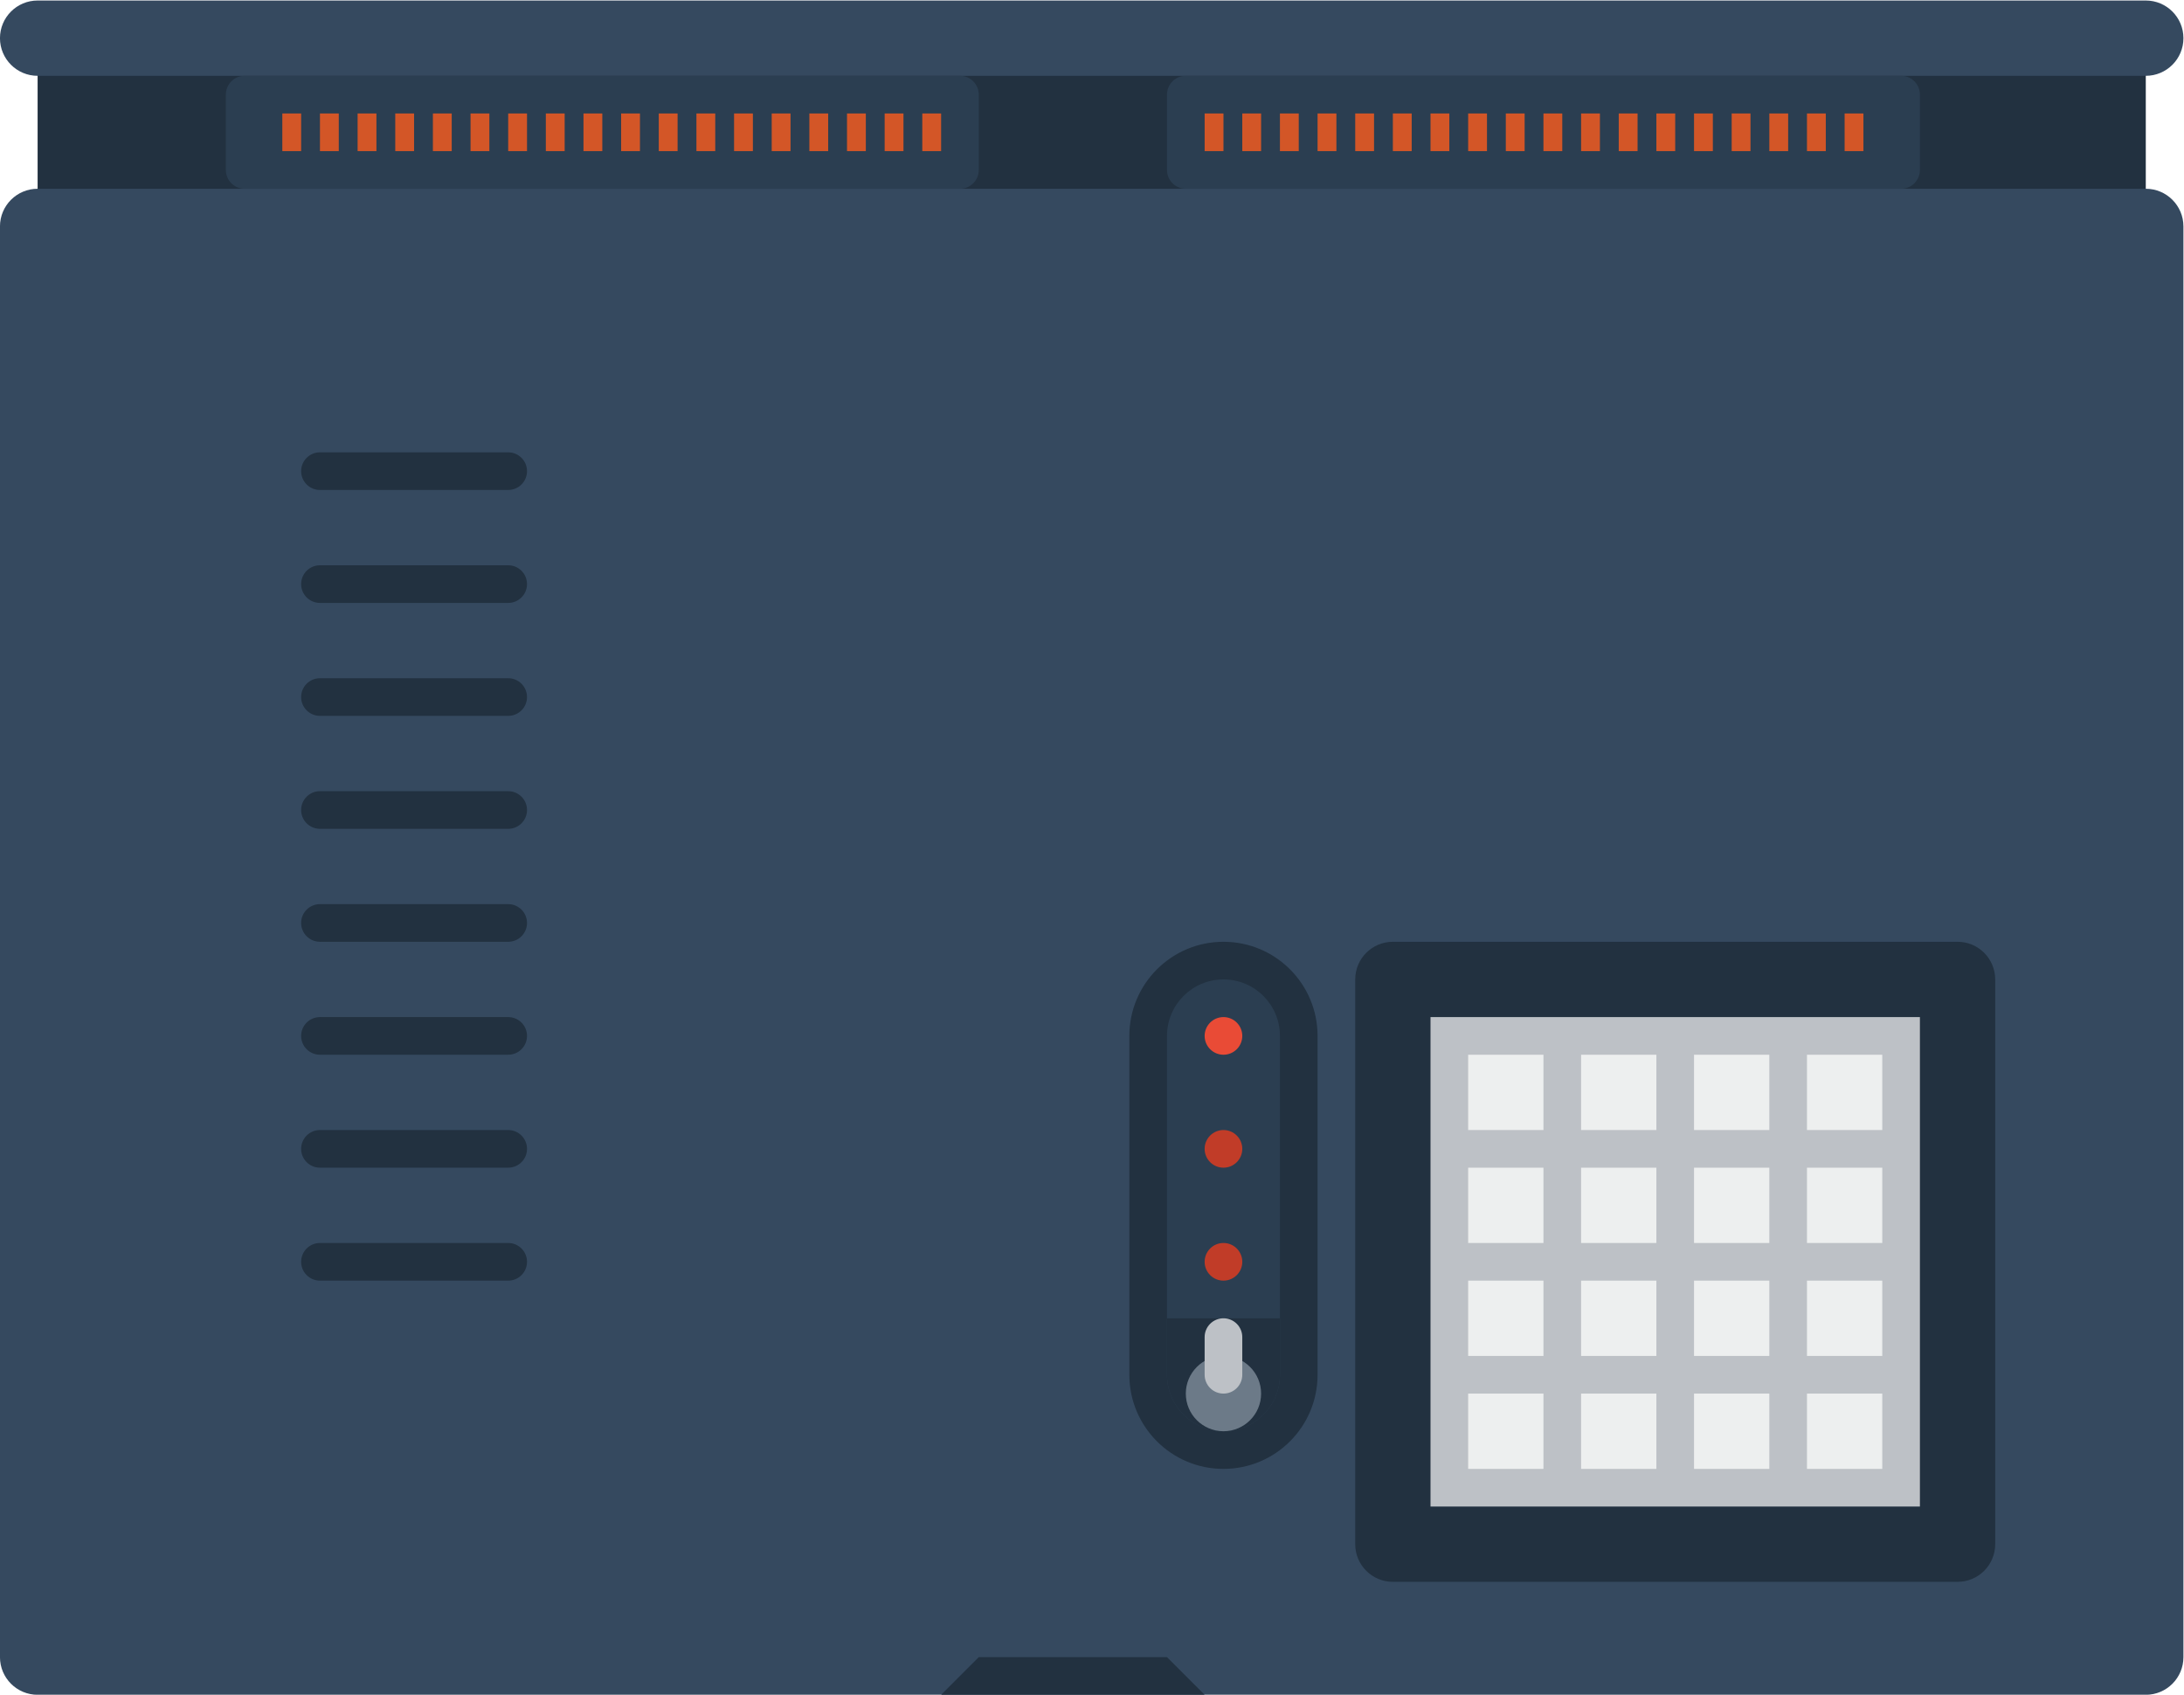 <svg height="240" viewBox="0 0 309.333 240" width="309.333" xmlns="http://www.w3.org/2000/svg" xmlns:xlink="http://www.w3.org/1999/xlink"><clipPath id="a"><path d="m0 256h256v-256h-256z"/></clipPath><g transform="matrix(1.333 0 0 -1.333 -16 293.333)"><path d="m240 196h-224v20h224z" fill="#223140"/><g clip-path="url(#a)"><path d="m0 0h-224c-2.209 0-4 1.791-4 4s1.791 4 4 4h224c2.209 0 4-1.791 4-4s-1.791-4-4-4" fill="#35495f" transform="translate(240 212)"/><path d="m0 0c1.105 0 2-.895 2-2v-8c0-1.105-.895-2-2-2h-76c-1.105 0-2 .895-2 2v8c0 1.105.895 2 2 2z" fill="#2b3e51" transform="translate(114 212)"/><path d="m0 0c1.105 0 2-.895 2-2v-8c0-1.105-.895-2-2-2h-76c-1.105 0-2 .895-2 2v8c0 1.105.895 2 2 2z" fill="#2b3e51" transform="translate(214 212)"/><path d="m0 0h-224c-2.209 0-4 1.791-4 4v152c0 2.209 1.791 4 4 4h224c2.209 0 4-1.791 4-4v-152c0-2.209-1.791-4-4-4" fill="#35495f" transform="translate(240 40)"/><g fill="#d35627"><path d="m44 204h-2v4h2z"/><path d="m48 204h-2v4h2z"/><path d="m52 204h-2v4h2z"/><path d="m56 204h-2v4h2z"/><path d="m60 204h-2v4h2z"/><path d="m64 204h-2v4h2z"/><path d="m68 204h-2v4h2z"/><path d="m72 204h-2v4h2z"/><path d="m76 204h-2v4h2z"/><path d="m80 204h-2v4h2z"/><path d="m84 204h-2v4h2z"/><path d="m88 204h-2v4h2z"/><path d="m92 204h-2v4h2z"/><path d="m96 204h-2v4h2z"/><path d="m100 204h-2v4h2z"/><path d="m104 204h-2v4h2z"/><path d="m108 204h-2v4h2z"/><path d="m112 204h-2v4h2z"/><path d="m142 204h-2v4h2z"/><path d="m146 204h-2v4h2z"/><path d="m150 204h-2v4h2z"/><path d="m154 204h-2v4h2z"/><path d="m158 204h-2v4h2z"/><path d="m162 204h-2v4h2z"/><path d="m166 204h-2v4h2z"/><path d="m170 204h-2v4h2z"/><path d="m174 204h-2v4h2z"/><path d="m178 204h-2v4h2z"/><path d="m182 204h-2v4h2z"/><path d="m186 204h-2v4h2z"/><path d="m190 204h-2v4h2z"/><path d="m194 204h-2v4h2z"/><path d="m198 204h-2v4h2z"/><path d="m202 204h-2v4h2z"/><path d="m206 204h-2v4h2z"/><path d="m210 204h-2v4h2z"/></g><path d="m0 0h-20c-1.105 0-2 .895-2 2s.895 2 2 2h20c1.105 0 2-.895 2-2s-.895-2-2-2" fill="#223140" transform="translate(66 168)"/><path d="m0 0h-20c-1.105 0-2 .895-2 2s.895 2 2 2h20c1.105 0 2-.895 2-2s-.895-2-2-2" fill="#223140" transform="translate(66 156)"/><path d="m0 0h-20c-1.105 0-2 .895-2 2s.895 2 2 2h20c1.105 0 2-.895 2-2s-.895-2-2-2" fill="#223140" transform="translate(66 144)"/><path d="m0 0h-20c-1.105 0-2 .895-2 2s.895 2 2 2h20c1.105 0 2-.895 2-2s-.895-2-2-2" fill="#223140" transform="translate(66 132)"/><path d="m0 0h-20c-1.105 0-2 .895-2 2s.895 2 2 2h20c1.105 0 2-.895 2-2s-.895-2-2-2" fill="#223140" transform="translate(66 120)"/><path d="m0 0h-20c-1.105 0-2 .895-2 2s.895 2 2 2h20c1.105 0 2-.895 2-2s-.895-2-2-2" fill="#223140" transform="translate(66 108)"/><path d="m0 0h-20c-1.105 0-2 .895-2 2s.895 2 2 2h20c1.105 0 2-.895 2-2s-.895-2-2-2" fill="#223140" transform="translate(66 96)"/><path d="m0 0h-20c-1.105 0-2 .895-2 2s.895 2 2 2h20c1.105 0 2-.895 2-2s-.895-2-2-2" fill="#223140" transform="translate(66 84)"/><path d="m0 0h-28l4 4h20z" fill="#223140" transform="translate(140 40)"/><path d="m0 0c-5.523 0-10 4.477-10 10v36c0 5.523 4.477 10 10 10 5.523 0 10-4.477 10-10v-36c0-5.523-4.477-10-10-10" fill="#223140" transform="translate(142 64)"/><path d="m0 0c-3.314 0-6 2.686-6 6v36c0 3.314 2.686 6 6 6s6-2.686 6-6v-36c0-3.314-2.686-6-6-6" fill="#2b3e51" transform="translate(142 68)"/><path d="m0 0c0-1.105.895-2 2-2s2 .895 2 2-.895 2-2 2-2-.895-2-2" fill="#e94b36" transform="translate(140 110)"/><path d="m0 0c0-1.105.895-2 2-2s2 .895 2 2-.895 2-2 2-2-.895-2-2" fill="#c13c28" transform="translate(140 98)"/><path d="m0 0c0-1.105.895-2 2-2s2 .895 2 2-.895 2-2 2-2-.895-2-2" fill="#c13c28" transform="translate(140 86)"/><path d="m0 0v-6c0-3.314 2.686-6 6-6s6 2.686 6 6v6z" fill="#223140" transform="translate(136 80)"/><path d="m0 0c0-2.209-1.791-4-4-4s-4 1.791-4 4 1.791 4 4 4 4-1.791 4-4" fill="#6c7a88" transform="translate(146 72)"/><path d="m0 0c-1.105 0-2 .895-2 2v4c0 1.105.895 2 2 2s2-.895 2-2v-4c0-1.105-.895-2-2-2" fill="#bdc1c6" transform="translate(142 72)"/><path d="m0 0h-60c-2.209 0-4 1.791-4 4v60c0 2.209 1.791 4 4 4h60c2.209 0 4-1.791 4-4v-60c0-2.209-1.791-4-4-4" fill="#223140" transform="translate(220 52)"/><path d="m216 60h-52v52h52z" fill="#bdc1c6"/><path d="m176 100h-8v8h8z" fill="#edefef"/><path d="m188 100h-8v8h8z" fill="#edefef"/><path d="m200 100h-8v8h8z" fill="#edefef"/><path d="m212 100h-8v8h8z" fill="#edefef"/><path d="m176 88h-8v8h8z" fill="#edefef"/><path d="m188 88h-8v8h8z" fill="#edefef"/><path d="m200 88h-8v8h8z" fill="#edefef"/><path d="m212 88h-8v8h8z" fill="#edefef"/><path d="m176 76h-8v8h8z" fill="#edefef"/><path d="m188 76h-8v8h8z" fill="#edefef"/><path d="m200 76h-8v8h8z" fill="#edefef"/><path d="m212 76h-8v8h8z" fill="#edefef"/><path d="m176 64h-8v8h8z" fill="#edefef"/><path d="m188 64h-8v8h8z" fill="#edefef"/><path d="m200 64h-8v8h8z" fill="#edefef"/><path d="m212 64h-8v8h8z" fill="#edefef"/></g></g></svg>